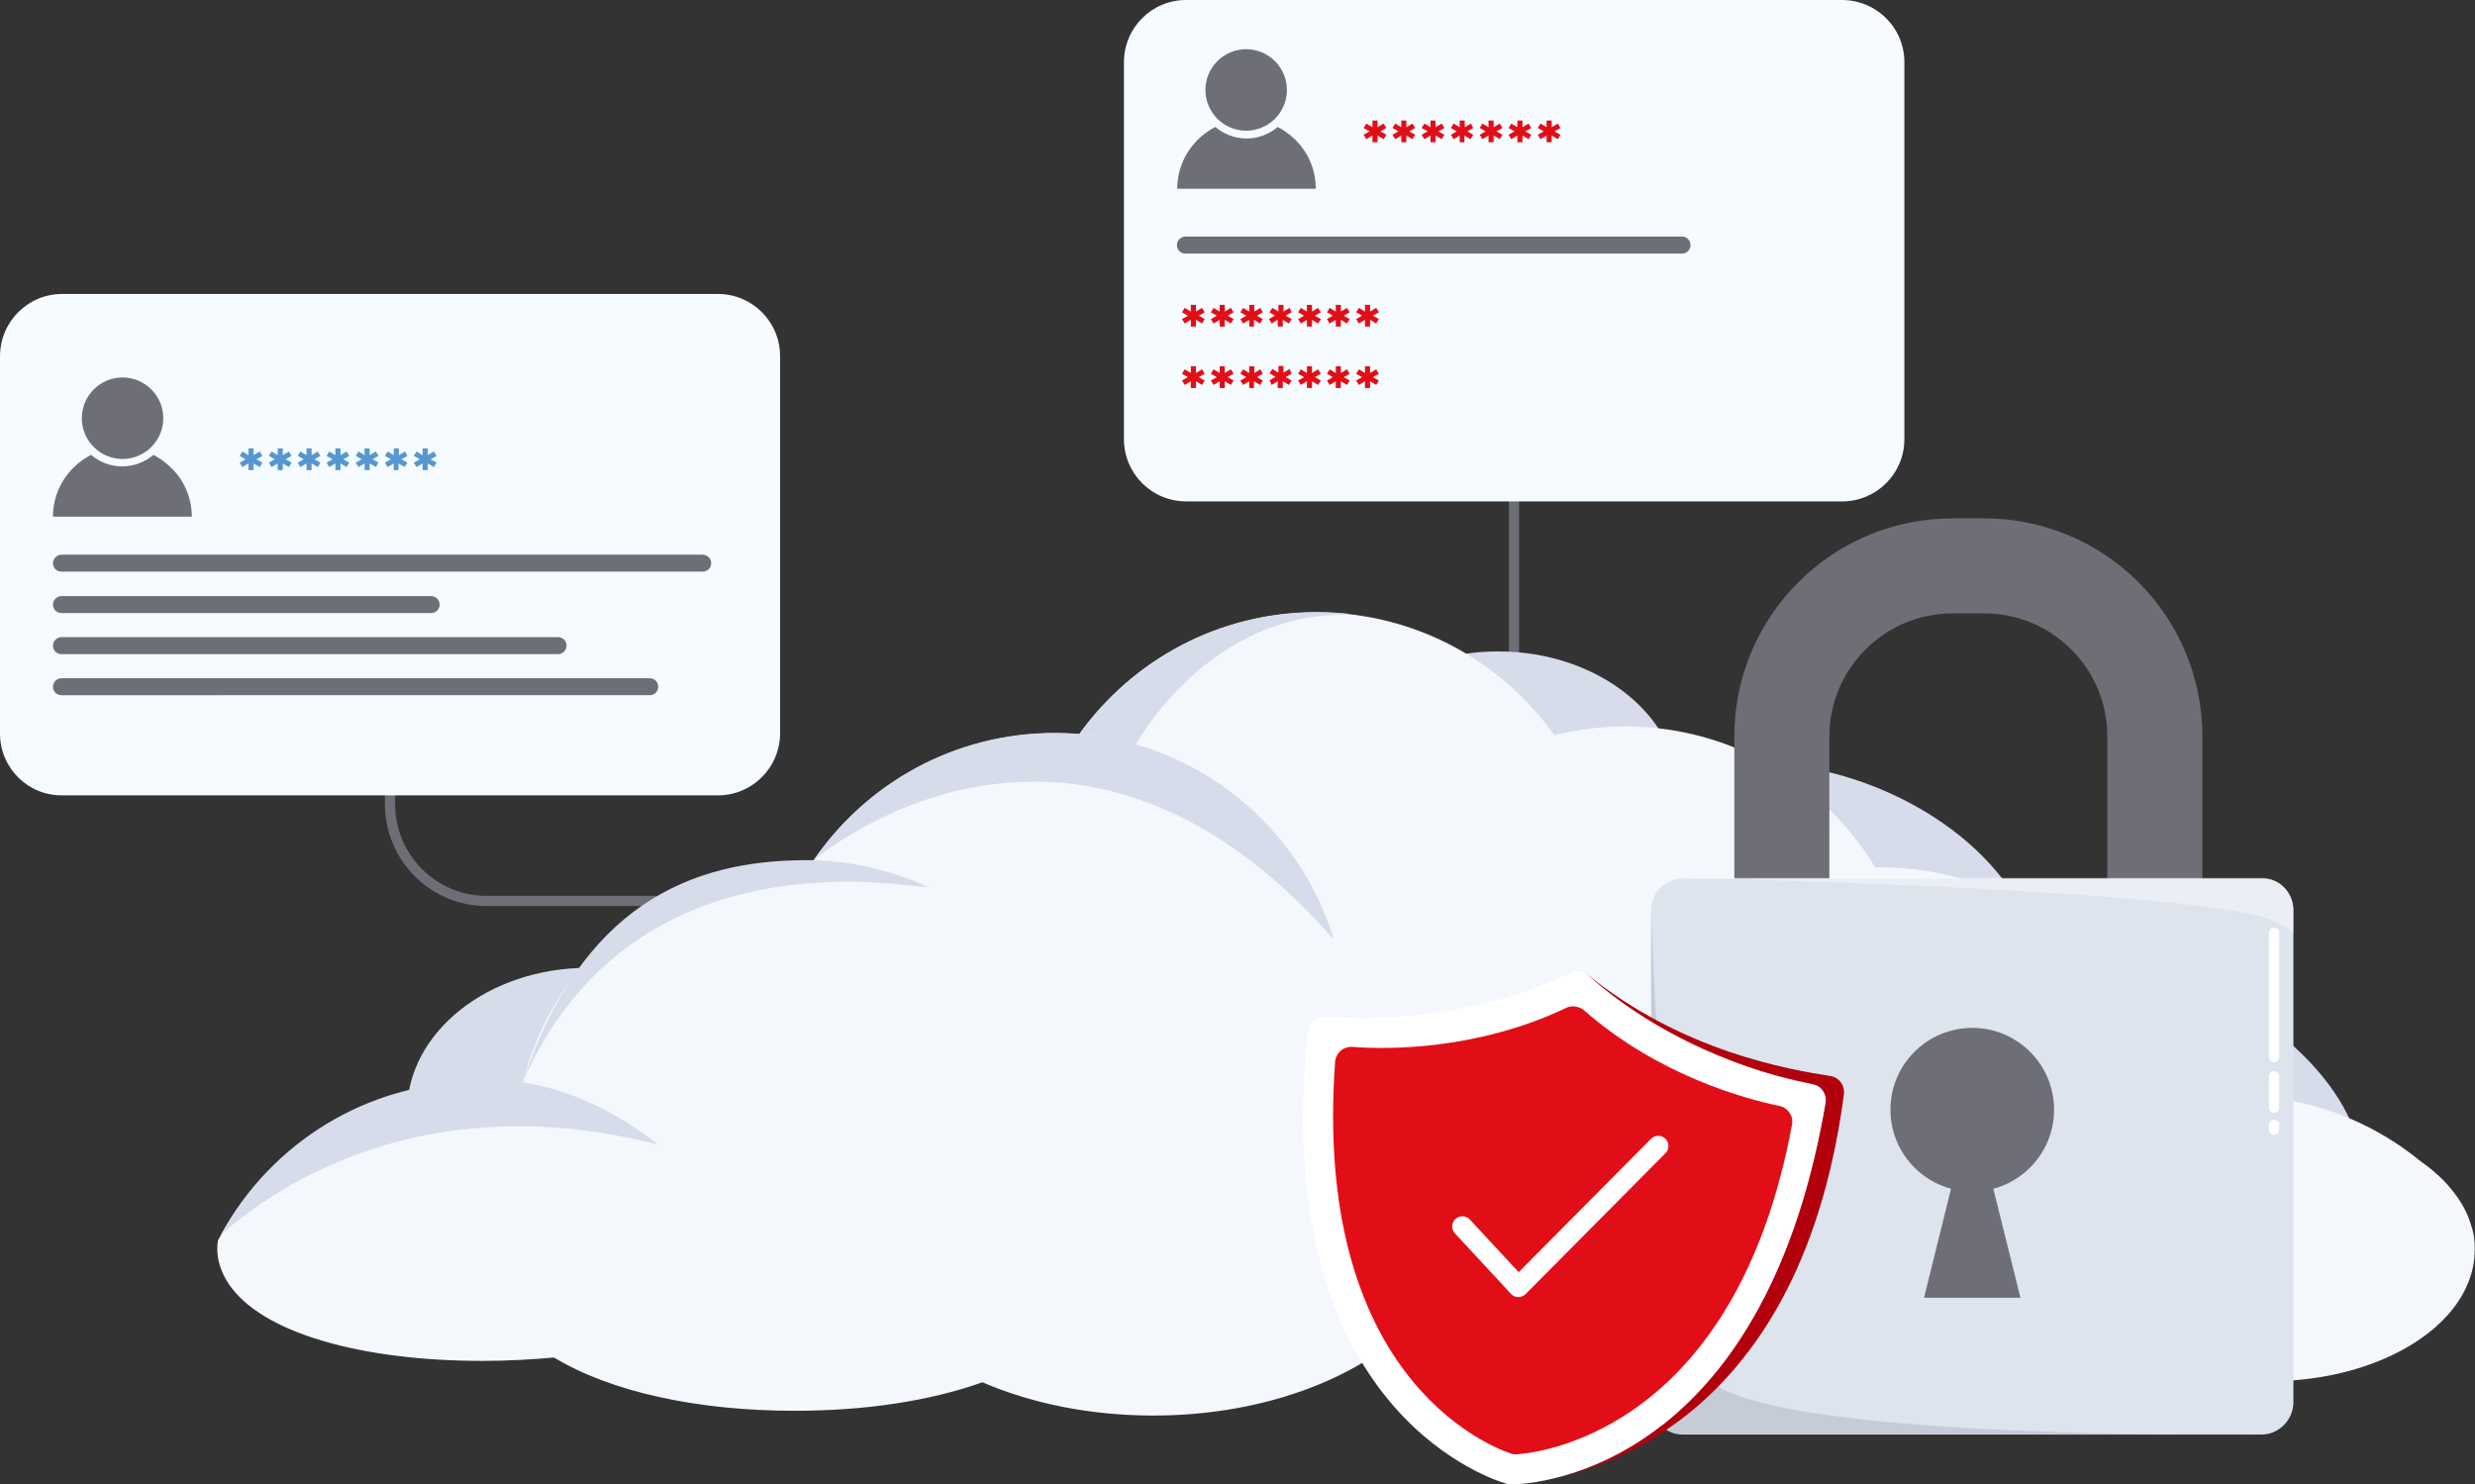 <?xml version="1.0" encoding="utf-8"?>
<!-- Generator: Adobe Illustrator 27.9.0, SVG Export Plug-In . SVG Version: 6.00 Build 0)  -->
<svg version="1.1" id="Layer_1" xmlns="http://www.w3.org/2000/svg" xmlns:xlink="http://www.w3.org/1999/xlink" x="0px" y="0px"
	 viewBox="0 0 729.1 437.2" style="enable-background:new 0 0 729.1 437.2;" xml:space="preserve">
<rect x="0" y="0" width="729.1" height="437.2" fill="#333333" stroke="none"/>
<style type="text/css">
	.st0{fill:none;stroke:#6E6E77;stroke-width:3;stroke-miterlimit:10;}
	.st1{fill:#D7DCEA;}
	.st2{fill:#F4F7FC;}
	.st3{fill:none;stroke:#6E6E77;stroke-width:28;stroke-miterlimit:10;}
	.st4{fill:#DEE4EE;}
	.st5{fill:#6E6E77;}
	.st6{opacity:0.12;fill:#151433;enable-background:new    ;}
	.st7{opacity:0.38;fill:#FFFFFF;enable-background:new    ;}
	.st8{fill:none;stroke:#FFFFFF;stroke-width:3;stroke-linecap:round;stroke-linejoin:round;}
	.st9{fill:#F5FBFF;}
	.st10{enable-background:new    ;}
	.st11{fill:#5697D1;}
	.st12{fill:#E20E17;}
	.st13{fill:#B2000D;}
	.st14{fill:#FFFFFF;}
	.st15{display:none;fill:#FFFFFF;}
	.st16{fill:none;stroke:#FFFFFF;stroke-width:6;stroke-linecap:round;stroke-linejoin:round;}
</style>
<path class="st0" d="M446,134.6v84.5c0,15.7-12.7,28.4-28.5,28.4H277"/>
<path class="st0" d="M114.9,152.4v84.5c0,15.7,12.7,28.5,28.4,28.5H284"/>
<ellipse class="st1" cx="173.3" cy="327.6" rx="53.4" ry="42.5"/>
<ellipse class="st1" cx="441.3" cy="234.4" rx="53.4" ry="42.5"/>
<ellipse transform="matrix(0.373 -0.928 0.928 0.373 84.548 668.322)" class="st1" cx="536.9" cy="271.6" rx="42.5" ry="66"/>
<ellipse transform="matrix(0.381 -0.924 0.924 0.381 85.737 783.38)" class="st1" cx="628.1" cy="327.6" rx="42.5" ry="71.5"/>
<path class="st2" d="M728,361.1c-0.8-2.9-2.2-5.7-4-8.3c-1.2-1.7-2.5-3.3-4-4.9c-2-2-4.3-4-6.8-5.7c0,0,0,0,0,0
	c-14.8-12.2-33.8-19.5-54.5-19.5c-4.8,0-9.4,0.4-14,1.1c-2.2,0.3-4.3,0.8-6.4,1.3c-0.8-4.2-1.9-8.3-3.3-12.2
	c-11.8-33.4-43.7-57.4-81.1-57.4c-0.5,0-1,0-1.5,0c-15.1-24.9-42.4-41.5-73.6-41.5c-7.2,0-14.2,0.9-20.9,2.6h0
	c-15.6-21.9-41.1-36.2-70.1-36.2s-54.2,14.1-69.9,35.9h0c-2.4-0.2-4.8-0.3-7.2-0.3c-29.5,0-55.6,14.9-71.1,37.6c-0.7,0-1.4,0-2.1,0
	c-37.7,0-69.7,24.2-81.3,58c-0.9,2.4-1.6,4.9-2.2,7.4c-0.1,0.3-0.2,0.6-0.2,0.9c-1.8-0.3-3.7-0.5-5.5-0.7c-2.5-0.2-5.1-0.3-7.6-0.3
	c-26.7,0-50.4,12.1-66.2,31.1c-3.5,4.3-6.7,8.9-9.4,13.8c-0.3,0.5-0.6,1.1-0.9,1.6c-0.1,0.8-0.2,1.6-0.2,2.4c0,3.6,1.2,7.1,3.3,10.3
	c9.7,14.7,39.5,22.8,74.8,22.8c7.3,0,14.4-0.4,21.1-1c16.9,10.2,42.4,15.7,70.9,15.7c20.8,0,39.9-2.9,55.3-8.4
	c14.4,6.2,31.7,9.8,50.3,9.8c27.6,0,52.3-7.9,68.9-20.4c15.6,8.4,35.8,13.4,57.8,13.4c17.3,0,33.5-3.1,47.2-8.5
	c12.1,5.6,26.9,8.9,42.9,8.9c25.5,0,48-8.4,61.1-21c10.8,10.6,29.5,17.5,50.8,17.5c28.1,0,51.8-12.2,58.6-28.8c1.3-3.1,2-6.4,2-9.8
	v-0.1C729.1,365.8,728.8,363.4,728,361.1L728,361.1z"/>
<path class="st1" d="M239.6,253.5c15.5-22.7,41.5-37.6,71.1-37.6c2.4,0,4.8,0.1,7.2,0.3c35.6,3,65.1,27.6,75.1,60.7
	C315.2,188,239.6,253.5,239.6,253.5"/>
<path class="st1" d="M193.9,337.2c-68-17.4-111.6,11.4-128.8,26.5c14.6-26.8,42.9-45,75.6-45c2.6,0,5.1,0.1,7.6,0.3
	c1.8,0.2,3.7,0.4,5.5,0.7c0.1-0.3,0.1-0.6,0.2-0.9C168.9,321.2,182.7,328.3,193.9,337.2L193.9,337.2z"/>
<path class="st1" d="M273.6,261.4c-6.2,0-87.2-16.9-119.6,57.4c17.2-52,49.4-65.4,83.5-65.4c0.7,0,1.4,0,2.1,0
	C251.8,253.8,263.3,256.6,273.6,261.4L273.6,261.4z"/>
<path class="st1" d="M398.2,180.9c-1.1,0.1-2.4,0.2-3.8,0.2c-37.2,0.8-57.3,33.8-59.8,38.2c-5.4-1.5-10.9-2.6-16.6-3.1
	c15.6-21.7,41.1-35.9,69.9-35.9C391.3,180.3,394.8,180.5,398.2,180.9L398.2,180.9z"/>
<g>
	<path class="st3" d="M575.2,166.7h9.3c27.8,0,50.3,22.5,50.3,50.3v59.6H524.9V217C524.9,189.2,547.5,166.7,575.2,166.7L575.2,166.7
		z"/>
	<path class="st4" d="M675.6,268.1v145c0,0.6-0.1,1.2-0.2,1.9c-0.9,4.3-4.7,7.6-9.2,7.6H495.8c-5.2,0-9.4-4.2-9.4-9.4v-145
		c0-5.2,4.2-9.4,9.4-9.4h170.5C671.4,258.6,675.6,262.9,675.6,268.1L675.6,268.1z"/>
	<circle class="st5" cx="581" cy="326.9" r="24.1"/>
	<polygon class="st5" points="581.4,326.9 595.2,382.3 566.8,382.3 580.5,326.9 581.4,326.9 	"/>
	<path class="st6" d="M666.2,422.5H495.8c-5.2,0-9.4-4.2-9.4-9.4v-145c0,0,2.9,99.6,15.2,135.7C508.8,424.9,666.2,422.5,666.2,422.5
		z"/>
	<path class="st7" d="M675.6,268.1v6.7c-1.7-1.2-3.6-2.3-5.7-3.4c-19.5-9.5-174.1-12.8-174.1-12.8h170.5
		C671.4,258.6,675.6,262.9,675.6,268.1L675.6,268.1z"/>
	<line class="st8" x1="669.9" y1="274.8" x2="669.9" y2="311.4"/>
	<line class="st8" x1="669.9" y1="317.1" x2="669.9" y2="326.3"/>
	<line class="st8" x1="669.9" y1="331.4" x2="669.9" y2="332.8"/>
</g>
<path class="st9" d="M18.3,86.6h193.2c10.1,0,18.3,8.2,18.3,18.3v111.1c0,10.1-8.2,18.3-18.3,18.3H18.3C8.2,234.4,0,226.2,0,216.1
	V105C0,94.8,8.2,86.6,18.3,86.6z"/>
<g>
	<path class="st5" d="M18.1,163.4H207c1.4,0,2.5,1.1,2.5,2.5l0,0c0,1.4-1.1,2.5-2.5,2.5H18.1c-1.4,0-2.5-1.1-2.5-2.5l0,0
		C15.6,164.6,16.8,163.4,18.1,163.4z"/>
	<path class="st5" d="M18.1,175.6H127c1.4,0,2.5,1.1,2.5,2.5l0,0c0,1.4-1.1,2.5-2.5,2.5H18.1c-1.4,0-2.5-1.1-2.5-2.5l0,0
		C15.6,176.7,16.8,175.6,18.1,175.6z"/>
	<path class="st5" d="M18.1,187.7h146.3c1.4,0,2.5,1.1,2.5,2.5l0,0c0,1.4-1.1,2.5-2.5,2.5H18.1c-1.4,0-2.5-1.1-2.5-2.5l0,0
		C15.6,188.8,16.8,187.7,18.1,187.7z"/>
	<path class="st5" d="M18.1,199.8h173.3c1.4,0,2.5,1.1,2.5,2.5l0,0c0,1.4-1.1,2.5-2.5,2.5H18.1c-1.4,0-2.5-1.1-2.5-2.5l0,0
		C15.6,200.9,16.8,199.8,18.1,199.8z"/>
</g>
<g>
	<path class="st5" d="M56.5,152.2H15.6c0-5.6,2.3-10.7,6-14.4c1.5-1.5,3.3-2.8,5.2-3.8c2.5,2.1,5.7,3.4,9.2,3.4s6.7-1.3,9.2-3.4
		c1.9,1,3.7,2.3,5.2,3.8C54.2,141.4,56.5,146.6,56.5,152.2L56.5,152.2z"/>
	<circle class="st5" cx="36.1" cy="123.2" r="12"/>
</g>
<g class="st10">
	<path class="st11" d="M77.3,134.3l-2.1,1.2v-0.4l2.1,1.2l-0.8,1.3l-2-1.2l0.2-0.1l0,2.2h-1.5l0-2.2l0.2,0.1l-2,1.2l-0.8-1.3
		l2.1-1.2v0.4l-2.1-1.2l0.8-1.3l2,1.2l-0.2,0.1l0-2.2h1.5l0,2.2l-0.2-0.1l2-1.2L77.3,134.3z"/>
	<path class="st11" d="M85.9,134.3l-2.1,1.2v-0.4l2.1,1.2l-0.8,1.3l-2-1.2l0.2-0.1l0,2.2h-1.5l0-2.2l0.2,0.1l-2,1.2l-0.8-1.3
		l2.1-1.2v0.4l-2.1-1.2l0.8-1.3l2,1.2l-0.2,0.1l0-2.2h1.5l0,2.2l-0.2-0.1l2-1.2L85.9,134.3z"/>
	<path class="st11" d="M94.4,134.3l-2.1,1.2v-0.4l2.1,1.2l-0.8,1.3l-2-1.2l0.2-0.1l0,2.2h-1.5l0-2.2l0.2,0.1l-2,1.2l-0.8-1.3
		l2.1-1.2v0.4l-2.1-1.2l0.8-1.3l2,1.2l-0.2,0.1l0-2.2h1.5l0,2.2l-0.2-0.1l2-1.2L94.4,134.3z"/>
	<path class="st11" d="M102.9,134.3l-2.1,1.2v-0.4l2.1,1.2l-0.8,1.3l-2-1.2l0.2-0.1l0,2.2h-1.5l0-2.2l0.2,0.1l-2,1.2l-0.8-1.3
		l2.1-1.2v0.4l-2.1-1.2l0.8-1.3l2,1.2l-0.2,0.1l0-2.2h1.5l0,2.2l-0.2-0.1l2-1.2L102.9,134.3z"/>
	<path class="st11" d="M111.5,134.3l-2.1,1.2v-0.4l2.1,1.2l-0.8,1.3l-2-1.2l0.2-0.1l0,2.2h-1.5l0-2.2l0.2,0.1l-2,1.2l-0.8-1.3
		l2.1-1.2v0.4l-2.1-1.2l0.8-1.3l2,1.2l-0.2,0.1l0-2.2h1.5l0,2.2l-0.2-0.1l2-1.2L111.5,134.3z"/>
	<path class="st11" d="M120,134.3l-2.1,1.2v-0.4l2.1,1.2l-0.8,1.3l-2-1.2l0.2-0.1l0,2.2H116l0-2.2l0.2,0.1l-2,1.2l-0.8-1.3l2.1-1.2
		v0.4l-2.1-1.2l0.8-1.3l2,1.2l-0.2,0.1l0-2.2h1.5l0,2.2l-0.2-0.1l2-1.2L120,134.3z"/>
	<path class="st11" d="M128.6,134.3l-2.1,1.2v-0.4l2.1,1.2l-0.8,1.3l-2-1.2l0.2-0.1l0,2.2h-1.5l0-2.2l0.2,0.1l-2,1.2l-0.8-1.3
		l2.1-1.2v0.4l-2.1-1.2l0.8-1.3l2,1.2l-0.2,0.1l0-2.2h1.5l0,2.2l-0.2-0.1l2-1.2L128.6,134.3z"/>
</g>
<path class="st9" d="M349.4,0h193.2C552.8,0,561,8.2,561,18.3v111.1c0,10.1-8.2,18.3-18.3,18.3H349.4c-10.1,0-18.3-8.2-18.3-18.3
	V18.3C331.1,8.2,339.3,0,349.4,0z"/>
<path class="st5" d="M349.2,69.7h146.3c1.4,0,2.5,1.1,2.5,2.5v0c0,1.4-1.1,2.5-2.5,2.5H349.2c-1.4,0-2.5-1.1-2.5-2.5v0
	C346.7,70.8,347.9,69.7,349.2,69.7z"/>
<g>
	<path class="st5" d="M387.6,55.6h-40.8c0-5.6,2.3-10.7,6-14.4c1.5-1.5,3.3-2.8,5.2-3.8c2.5,2.1,5.7,3.4,9.2,3.4s6.7-1.3,9.2-3.4
		c1.9,1,3.7,2.3,5.2,3.8C385.3,44.8,387.6,49.9,387.6,55.6L387.6,55.6z"/>
	<circle class="st5" cx="367.1" cy="26.5" r="12"/>
</g>
<g class="st10">
	<path class="st12" d="M408.4,37.7l-2.1,1.2v-0.4l2.1,1.2l-0.8,1.3l-2-1.2l0.2-0.1l0,2.2h-1.5l0-2.2l0.2,0.1l-2,1.2l-0.8-1.3
		l2.1-1.2v0.4l-2.1-1.2l0.8-1.3l2,1.2l-0.2,0.1l0-2.2h1.5l0,2.2l-0.2-0.1l2-1.2L408.4,37.7z"/>
	<path class="st12" d="M416.9,37.7l-2.1,1.2v-0.4l2.1,1.2l-0.8,1.3l-2-1.2l0.2-0.1l0,2.2h-1.5l0-2.2l0.2,0.1l-2,1.2l-0.8-1.3
		l2.1-1.2v0.4l-2.1-1.2l0.8-1.3l2,1.2l-0.2,0.1l0-2.2h1.5l0,2.2l-0.2-0.1l2-1.2L416.9,37.7z"/>
	<path class="st12" d="M425.5,37.7l-2.1,1.2v-0.4l2.1,1.2l-0.8,1.3l-2-1.2l0.2-0.1l0,2.2h-1.5l0-2.2l0.2,0.1l-2,1.2l-0.8-1.3
		l2.1-1.2v0.4l-2.1-1.2l0.8-1.3l2,1.2l-0.2,0.1l0-2.2h1.5l0,2.2l-0.2-0.1l2-1.2L425.5,37.7z"/>
	<path class="st12" d="M434,37.7l-2.1,1.2v-0.4l2.1,1.2l-0.8,1.3l-2-1.2l0.2-0.1l0,2.2H430l0-2.2l0.2,0.1l-2,1.2l-0.8-1.3l2.1-1.2
		v0.4l-2.1-1.2l0.8-1.3l2,1.2l-0.2,0.1l0-2.2h1.5l0,2.2l-0.2-0.1l2-1.2L434,37.7z"/>
	<path class="st12" d="M442.6,37.7l-2.1,1.2v-0.4l2.1,1.2l-0.8,1.3l-2-1.2l0.2-0.1l0,2.2h-1.5l0-2.2l0.2,0.1l-2,1.2l-0.8-1.3
		l2.1-1.2v0.4l-2.1-1.2l0.8-1.3l2,1.2l-0.2,0.1l0-2.2h1.5l0,2.2l-0.2-0.1l2-1.2L442.6,37.7z"/>
	<path class="st12" d="M451.1,37.7l-2.1,1.2v-0.4l2.1,1.2l-0.8,1.3l-2-1.2l0.2-0.1l0,2.2h-1.5l0-2.2l0.2,0.1l-2,1.2l-0.8-1.3
		l2.1-1.2v0.4l-2.1-1.2l0.8-1.3l2,1.2l-0.2,0.1l0-2.2h1.5l0,2.2l-0.2-0.1l2-1.2L451.1,37.7z"/>
	<path class="st12" d="M459.7,37.7l-2.1,1.2v-0.4l2.1,1.2l-0.8,1.3l-2-1.2l0.2-0.1l0,2.2h-1.5l0-2.2l0.2,0.1l-2,1.2l-0.8-1.3
		l2.1-1.2v0.4l-2.1-1.2l0.8-1.3l2,1.2l-0.2,0.1l0-2.2h1.5l0,2.2l-0.2-0.1l2-1.2L459.7,37.7z"/>
</g>
<g class="st10">
	<path class="st12" d="M354.9,92l-2.1,1.2v-0.4l2.1,1.2l-0.8,1.3l-2-1.2l0.2-0.1l0,2.2h-1.5l0-2.2l0.2,0.1l-2,1.2l-0.8-1.3l2.1-1.2
		v0.4l-2.1-1.2l0.8-1.3l2,1.2l-0.2,0.1l0-2.2h1.5l0,2.2l-0.2-0.1l2-1.2L354.9,92z"/>
	<path class="st12" d="M363.4,92l-2.1,1.2v-0.4l2.1,1.2l-0.8,1.3l-2-1.2l0.2-0.1l0,2.2h-1.5l0-2.2l0.2,0.1l-2,1.2l-0.8-1.3l2.1-1.2
		v0.4l-2.1-1.2l0.8-1.3l2,1.2l-0.2,0.1l0-2.2h1.5l0,2.2l-0.2-0.1l2-1.2L363.4,92z"/>
	<path class="st12" d="M372,92l-2.1,1.2v-0.4l2.1,1.2l-0.8,1.3l-2-1.2l0.2-0.1l0,2.2H368l0-2.2l0.2,0.1l-2,1.2l-0.8-1.3l2.1-1.2v0.4
		l-2.1-1.2l0.8-1.3l2,1.2L368,92l0-2.2h1.5l0,2.2l-0.2-0.1l2-1.2L372,92z"/>
	<path class="st12" d="M380.5,92l-2.1,1.2v-0.4l2.1,1.2l-0.8,1.3l-2-1.2l0.2-0.1l0,2.2h-1.5l0-2.2l0.2,0.1l-2,1.2l-0.8-1.3l2.1-1.2
		v0.4L374,92l0.8-1.3l2,1.2l-0.2,0.1l0-2.2h1.5l0,2.2l-0.2-0.1l2-1.2L380.5,92z"/>
	<path class="st12" d="M389.1,92l-2.1,1.2v-0.4l2.1,1.2l-0.8,1.3l-2-1.2l0.2-0.1l0,2.2h-1.5l0-2.2l0.2,0.1l-2,1.2l-0.8-1.3l2.1-1.2
		v0.4l-2.1-1.2l0.8-1.3l2,1.2l-0.2,0.1l0-2.2h1.5l0,2.2l-0.2-0.1l2-1.2L389.1,92z"/>
	<path class="st12" d="M397.6,92l-2.1,1.2v-0.4l2.1,1.2l-0.8,1.3l-2-1.2l0.2-0.1l0,2.2h-1.5l0-2.2l0.2,0.1l-2,1.2l-0.8-1.3l2.1-1.2
		v0.4l-2.1-1.2l0.8-1.3l2,1.2l-0.2,0.1l0-2.2h1.5l0,2.2l-0.2-0.1l2-1.2L397.6,92z"/>
	<path class="st12" d="M406.2,92l-2.1,1.2v-0.4l2.1,1.2l-0.8,1.3l-2-1.2l0.2-0.1l0,2.2h-1.5l0-2.2l0.2,0.1l-2,1.2l-0.8-1.3l2.1-1.2
		v0.4l-2.1-1.2l0.8-1.3l2,1.2l-0.2,0.1l0-2.2h1.5l0,2.2l-0.2-0.1l2-1.2L406.2,92z"/>
</g>
<g class="st10">
	<path class="st12" d="M354.9,110.1l-2.1,1.2v-0.4l2.1,1.2l-0.8,1.3l-2-1.2l0.2-0.1l0,2.2h-1.5l0-2.2l0.2,0.1l-2,1.2l-0.8-1.3
		l2.1-1.2v0.4l-2.1-1.2l0.8-1.3l2,1.2l-0.2,0.1l0-2.2h1.5l0,2.2l-0.2-0.1l2-1.2L354.9,110.1z"/>
	<path class="st12" d="M363.4,110.1l-2.1,1.2v-0.4l2.1,1.2l-0.8,1.3l-2-1.2l0.2-0.1l0,2.2h-1.5l0-2.2l0.2,0.1l-2,1.2l-0.8-1.3
		l2.1-1.2v0.4l-2.1-1.2l0.8-1.3l2,1.2l-0.2,0.1l0-2.2h1.5l0,2.2l-0.2-0.1l2-1.2L363.4,110.1z"/>
	<path class="st12" d="M372,110.1l-2.1,1.2v-0.4l2.1,1.2l-0.8,1.3l-2-1.2l0.2-0.1l0,2.2H368l0-2.2l0.2,0.1l-2,1.2l-0.8-1.3l2.1-1.2
		v0.4l-2.1-1.2l0.8-1.3l2,1.2l-0.2,0.1l0-2.2h1.5l0,2.2l-0.2-0.1l2-1.2L372,110.1z"/>
	<path class="st12" d="M380.5,110.1l-2.1,1.2v-0.4l2.1,1.2l-0.8,1.3l-2-1.2l0.2-0.1l0,2.2h-1.5l0-2.2l0.2,0.1l-2,1.2L374,112
		l2.1-1.2v0.4l-2.1-1.2l0.8-1.3l2,1.2l-0.2,0.1l0-2.2h1.5l0,2.2l-0.2-0.1l2-1.2L380.5,110.1z"/>
	<path class="st12" d="M389.1,110.1l-2.1,1.2v-0.4l2.1,1.2l-0.8,1.3l-2-1.2l0.2-0.1l0,2.2h-1.5l0-2.2l0.2,0.1l-2,1.2l-0.8-1.3
		l2.1-1.2v0.4l-2.1-1.2l0.8-1.3l2,1.2l-0.2,0.1l0-2.2h1.5l0,2.2l-0.2-0.1l2-1.2L389.1,110.1z"/>
	<path class="st12" d="M397.6,110.1l-2.1,1.2v-0.4l2.1,1.2l-0.8,1.3l-2-1.2l0.2-0.1l0,2.2h-1.5l0-2.2l0.2,0.1l-2,1.2l-0.8-1.3
		l2.1-1.2v0.4l-2.1-1.2l0.8-1.3l2,1.2l-0.2,0.1l0-2.2h1.5l0,2.2l-0.2-0.1l2-1.2L397.6,110.1z"/>
	<path class="st12" d="M406.2,110.1l-2.1,1.2v-0.4l2.1,1.2l-0.8,1.3l-2-1.2l0.2-0.1l0,2.2h-1.5l0-2.2l0.2,0.1l-2,1.2l-0.8-1.3
		l2.1-1.2v0.4l-2.1-1.2l0.8-1.3l2,1.2l-0.2,0.1l0-2.2h1.5l0,2.2l-0.2-0.1l2-1.2L406.2,110.1z"/>
</g>
<g id="Shield">
	<path id="Shield_Part" class="st13" d="M543.2,322.3c0.3-2.5-1.4-4.9-3.9-5.3c-12-1.9-43.6-7.1-71.9-30.1l-0.1-0.1
		c25.8,23.7,55.2,30.2,66.8,32.6c2.5,0.5,4.1,2.9,3.7,5.5c-14.7,86-59.9,106.2-81.5,110.9C479.8,431.1,531.6,410.6,543.2,322.3
		L543.2,322.3z"/>
	<path id="Shield_Part-2" class="st14" d="M462.9,286.5c-30.6,14.6-61.5,13.9-72.7,13c-2.5-0.2-4.6,1.6-4.9,4.1
		c-11.7,109.2,51.4,131.4,58.5,133.5c0.4,0.1,0.9,0.2,1.3,0.2c7.4-0.1,74.2-4.2,92.6-112.5c0.4-2.4-1.2-4.8-3.6-5.2
		c-11-2.2-40.9-9.9-66.4-32.3C466.5,286,464.5,285.8,462.9,286.5L462.9,286.5z"/>
	<path id="Shield_Part-3" class="st12" d="M461.4,296.9c-26.3,12.5-52.6,12.3-63,11.5c-2.6-0.2-4.9,1.8-5.1,4.4
		c-6.6,91.8,44.1,112.8,51.8,115.4c0.6,0.2,1.3,0.3,1.9,0.2c8.2-0.6,64.4-8.2,80.9-97.1c0.5-2.5-1.2-5-3.7-5.5
		c-10.2-2.1-35.7-9-57.6-28.2C465.1,296.4,463,296.1,461.4,296.9L461.4,296.9z"/>
</g>
<path class="st15" d="M203.3,452.8c0.3-2.6,3.8-0.1,4.9-1c0.3-10.4,7-19.2,17.7-19c0.2-0.1,3.8,0.5,3.8,0.5c0,0,0,0,0,0
	c18.5,3.8,11.5,25,11.5,25s3.8,0,4.6,1.6c-1.1,7.8-3.1,20.9-4.2,28.5c-0.4,2.5-1.4,6.6-4,6.2l-34.3-6.8c-2.5-0.4-4.3-2.7-4-5.3
	C200.5,475,202.5,460.3,203.3,452.8L203.3,452.8z M218.2,468.6c0.9,5.3,2.4,1,0.2,8.1c-0.2,1.1-1.2,3.3,0.7,3.4
	c1.7-0.1,5.3,1.8,5.8-0.5c0-2.1,0.1-4.2,0.1-6.3c0-0.2,0-0.6,0.2-0.7c1.5-0.8,2.3-2.5,2.3-4.1C227.5,462.5,218.3,462.5,218.2,468.6
	L218.2,468.6z M215.7,453.1c0.3-0.1,18.4,3.8,18.5,3.5c0.2-2.2,1-5.5,0.8-7.8C232.7,435.2,214.4,438.1,215.7,453.1L215.7,453.1z"/>
<polyline class="st16" points="430.8,361.3 447.3,379.1 488.5,337.6 "/>
</svg>
